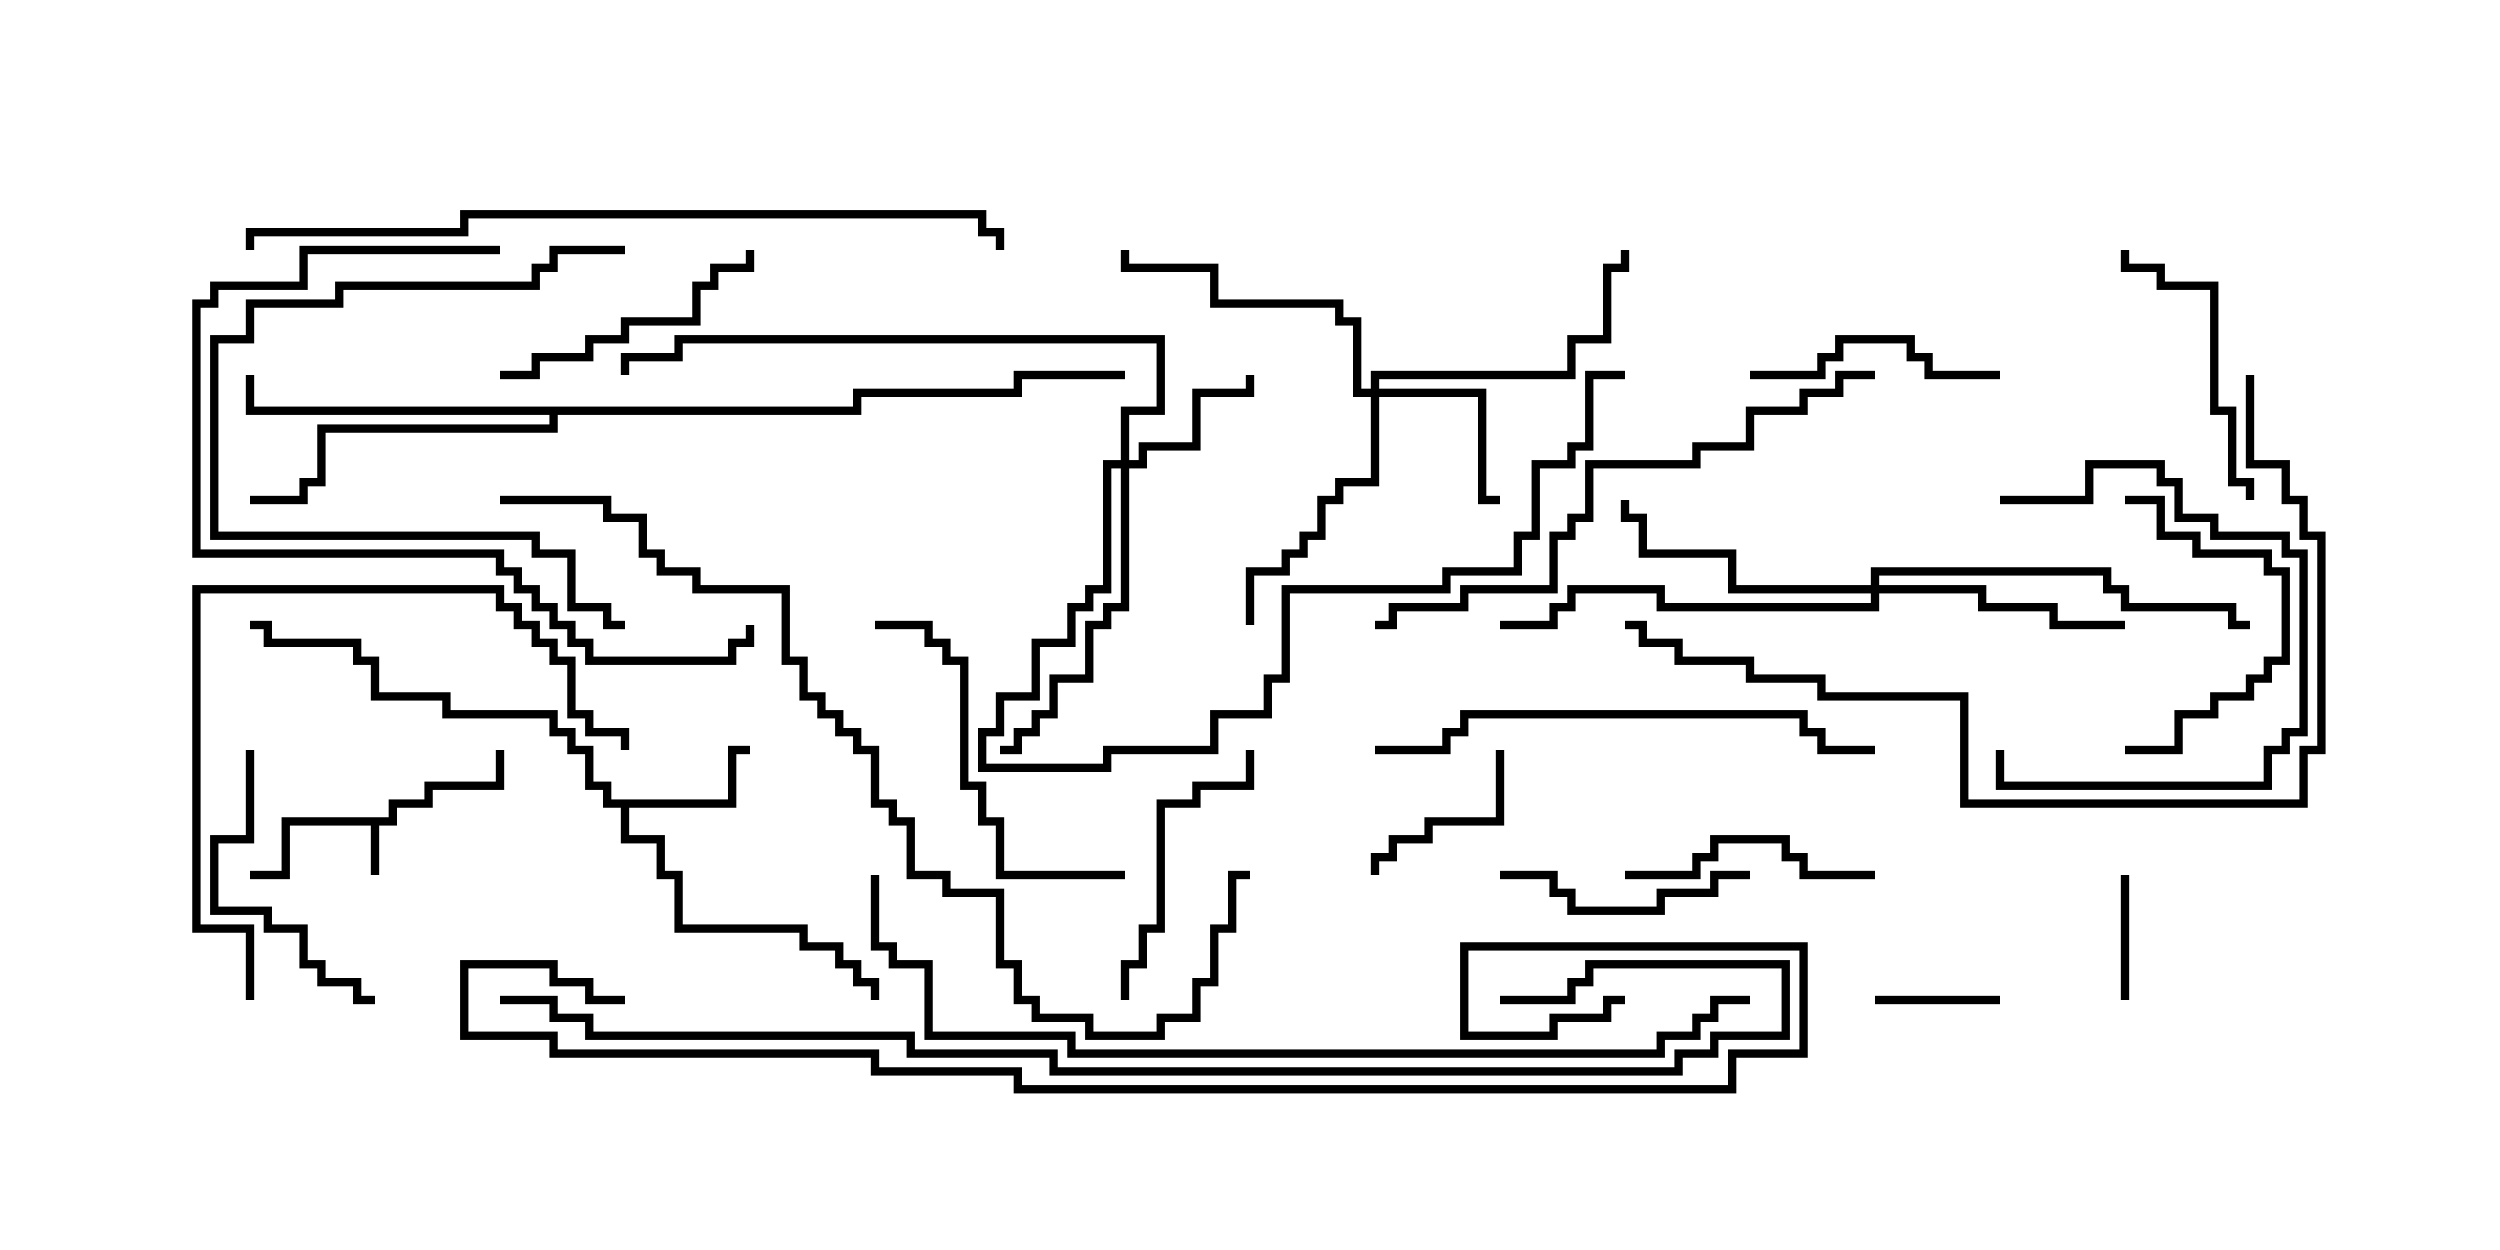 <svg version="1.1" width="30" height="15" xmlns="http://www.w3.org/2000/svg"><path d="M4.664,9.807L4.664,9.593L5.093,9.593L5.093,9.379L5.95,9.379L5.95,9L6.05,9L6.05,9.479L5.193,9.479L5.193,9.693L4.764,9.693L4.764,9.907L4.55,9.907L4.55,10.5L4.45,10.5L4.45,9.907L3.479,9.907L3.479,10.55L3,10.55L3,10.45L3.379,10.45L3.379,9.807z" stroke="none"/><path d="M8.736,9.593L8.736,8.95L9,8.95L9,9.05L8.836,9.05L8.836,9.693L7.55,9.693L7.55,10.021L7.979,10.021L7.979,10.45L8.193,10.45L8.193,11.093L9.693,11.093L9.693,11.307L10.121,11.307L10.121,11.521L10.336,11.521L10.336,11.736L10.55,11.736L10.55,12L10.45,12L10.45,11.836L10.236,11.836L10.236,11.621L10.021,11.621L10.021,11.407L9.593,11.407L9.593,11.193L8.093,11.193L8.093,10.55L7.879,10.55L7.879,10.121L7.45,10.121L7.45,9.693L7.236,9.693L7.236,9.479L7.021,9.479L7.021,9.05L6.807,9.05L6.807,8.836L6.593,8.836L6.593,8.621L5.307,8.621L5.307,8.407L4.45,8.407L4.45,7.979L4.236,7.979L4.236,7.764L3.164,7.764L3.164,7.55L3,7.55L3,7.45L3.264,7.45L3.264,7.664L4.336,7.664L4.336,7.879L4.55,7.879L4.55,8.307L5.407,8.307L5.407,8.521L6.693,8.521L6.693,8.736L6.907,8.736L6.907,8.95L7.121,8.95L7.121,9.379L7.336,9.379L7.336,9.593z" stroke="none"/><path d="M10.236,4.879L10.236,4.664L12.164,4.664L12.164,4.45L13.5,4.45L13.5,4.55L12.264,4.55L12.264,4.764L10.336,4.764L10.336,4.979L6.693,4.979L6.693,5.193L3.907,5.193L3.907,5.836L3.693,5.836L3.693,6.05L3,6.05L3,5.95L3.593,5.95L3.593,5.736L3.807,5.736L3.807,5.093L6.593,5.093L6.593,4.979L2.95,4.979L2.95,4.5L3.05,4.5L3.05,4.879z" stroke="none"/><path d="M13.45,5.521L13.45,4.879L13.879,4.879L13.879,4.121L8.193,4.121L8.193,4.336L7.55,4.336L7.55,4.5L7.45,4.5L7.45,4.236L8.093,4.236L8.093,4.021L13.979,4.021L13.979,4.979L13.55,4.979L13.55,5.521L13.664,5.521L13.664,5.307L14.307,5.307L14.307,4.664L14.95,4.664L14.95,4.5L15.05,4.5L15.05,4.764L14.407,4.764L14.407,5.407L13.764,5.407L13.764,5.621L13.55,5.621L13.55,7.336L13.336,7.336L13.336,7.55L13.121,7.55L13.121,8.193L12.693,8.193L12.693,8.621L12.479,8.621L12.479,8.836L12.264,8.836L12.264,9.05L12,9.05L12,8.95L12.164,8.95L12.164,8.736L12.379,8.736L12.379,8.521L12.593,8.521L12.593,8.093L13.021,8.093L13.021,7.45L13.236,7.45L13.236,7.236L13.45,7.236L13.45,5.621L13.336,5.621L13.336,7.121L13.121,7.121L13.121,7.336L12.907,7.336L12.907,7.764L12.479,7.764L12.479,8.407L12.05,8.407L12.05,8.836L11.836,8.836L11.836,9.164L13.236,9.164L13.236,8.95L14.521,8.95L14.521,8.521L15.164,8.521L15.164,8.093L15.379,8.093L15.379,7.021L17.307,7.021L17.307,6.807L18.164,6.807L18.164,6.379L18.379,6.379L18.379,5.521L18.807,5.521L18.807,5.307L19.021,5.307L19.021,4.45L19.5,4.45L19.5,4.55L19.121,4.55L19.121,5.407L18.907,5.407L18.907,5.621L18.479,5.621L18.479,6.479L18.264,6.479L18.264,6.907L17.407,6.907L17.407,7.121L15.479,7.121L15.479,8.193L15.264,8.193L15.264,8.621L14.621,8.621L14.621,9.05L13.336,9.05L13.336,9.264L11.736,9.264L11.736,8.736L11.95,8.736L11.95,8.307L12.379,8.307L12.379,7.664L12.807,7.664L12.807,7.236L13.021,7.236L13.021,7.021L13.236,7.021L13.236,5.521z" stroke="none"/><path d="M16.45,4.664L16.45,4.45L18.807,4.45L18.807,4.021L19.236,4.021L19.236,3.164L19.45,3.164L19.45,3L19.55,3L19.55,3.264L19.336,3.264L19.336,4.121L18.907,4.121L18.907,4.55L16.55,4.55L16.55,4.664L17.836,4.664L17.836,5.95L18,5.95L18,6.05L17.736,6.05L17.736,4.764L16.55,4.764L16.55,5.836L16.121,5.836L16.121,6.05L15.907,6.05L15.907,6.479L15.693,6.479L15.693,6.693L15.479,6.693L15.479,6.907L15.05,6.907L15.05,7.5L14.95,7.5L14.95,6.807L15.379,6.807L15.379,6.593L15.593,6.593L15.593,6.379L15.807,6.379L15.807,5.95L16.021,5.95L16.021,5.736L16.45,5.736L16.45,4.764L16.236,4.764L16.236,3.907L16.021,3.907L16.021,3.693L14.521,3.693L14.521,3.264L13.45,3.264L13.45,3L13.55,3L13.55,3.164L14.621,3.164L14.621,3.593L16.121,3.593L16.121,3.807L16.336,3.807L16.336,4.664z" stroke="none"/><path d="M22.45,7.021L22.45,6.807L25.336,6.807L25.336,7.021L25.55,7.021L25.55,7.236L26.836,7.236L26.836,7.45L27,7.45L27,7.55L26.736,7.55L26.736,7.336L25.45,7.336L25.45,7.121L25.236,7.121L25.236,6.907L22.55,6.907L22.55,7.021L23.836,7.021L23.836,7.236L24.693,7.236L24.693,7.45L25.5,7.45L25.5,7.55L24.593,7.55L24.593,7.336L23.736,7.336L23.736,7.121L22.55,7.121L22.55,7.336L19.879,7.336L19.879,7.121L18.907,7.121L18.907,7.336L18.693,7.336L18.693,7.55L18,7.55L18,7.45L18.593,7.45L18.593,7.236L18.807,7.236L18.807,7.021L19.979,7.021L19.979,7.236L22.45,7.236L22.45,7.121L20.736,7.121L20.736,6.693L19.664,6.693L19.664,6.264L19.45,6.264L19.45,6L19.55,6L19.55,6.164L19.764,6.164L19.764,6.593L20.836,6.593L20.836,7.021z" stroke="none"/><path d="M22.5,12.05L22.5,11.95L24,11.95L24,12.05z" stroke="none"/><path d="M25.55,12L25.45,12L25.45,10.5L25.55,10.5z" stroke="none"/><path d="M17.95,9L18.05,9L18.05,9.907L17.193,9.907L17.193,10.121L16.764,10.121L16.764,10.336L16.55,10.336L16.55,10.5L16.45,10.5L16.45,10.236L16.664,10.236L16.664,10.021L17.093,10.021L17.093,9.807L17.95,9.807z" stroke="none"/><path d="M25.5,9.05L25.5,8.95L26.093,8.95L26.093,8.521L26.521,8.521L26.521,8.307L26.95,8.307L26.95,8.093L27.164,8.093L27.164,7.879L27.379,7.879L27.379,6.907L27.164,6.907L27.164,6.693L26.307,6.693L26.307,6.479L25.879,6.479L25.879,6.05L25.5,6.05L25.5,5.95L25.979,5.95L25.979,6.379L26.407,6.379L26.407,6.593L27.264,6.593L27.264,6.807L27.479,6.807L27.479,7.979L27.264,7.979L27.264,8.193L27.05,8.193L27.05,8.407L26.621,8.407L26.621,8.621L26.193,8.621L26.193,9.05z" stroke="none"/><path d="M24,6.05L24,5.95L25.021,5.95L25.021,5.521L25.979,5.521L25.979,5.736L26.193,5.736L26.193,6.164L26.621,6.164L26.621,6.379L27.479,6.379L27.479,6.593L27.693,6.593L27.693,8.836L27.479,8.836L27.479,9.05L27.264,9.05L27.264,9.479L23.95,9.479L23.95,9L24.05,9L24.05,9.379L27.164,9.379L27.164,8.95L27.379,8.95L27.379,8.736L27.593,8.736L27.593,6.693L27.379,6.693L27.379,6.479L26.521,6.479L26.521,6.264L26.093,6.264L26.093,5.836L25.879,5.836L25.879,5.621L25.121,5.621L25.121,6.05z" stroke="none"/><path d="M22.5,10.45L22.5,10.55L21.593,10.55L21.593,10.336L21.379,10.336L21.379,10.121L20.621,10.121L20.621,10.336L20.407,10.336L20.407,10.55L19.5,10.55L19.5,10.45L20.307,10.45L20.307,10.236L20.521,10.236L20.521,10.021L21.479,10.021L21.479,10.236L21.693,10.236L21.693,10.45z" stroke="none"/><path d="M21,10.45L21,10.55L20.621,10.55L20.621,10.764L19.979,10.764L19.979,10.979L18.807,10.979L18.807,10.764L18.593,10.764L18.593,10.55L18,10.55L18,10.45L18.693,10.45L18.693,10.664L18.907,10.664L18.907,10.879L19.879,10.879L19.879,10.664L20.521,10.664L20.521,10.45z" stroke="none"/><path d="M24,4.45L24,4.55L23.093,4.55L23.093,4.336L22.879,4.336L22.879,4.121L22.121,4.121L22.121,4.336L21.907,4.336L21.907,4.55L21,4.55L21,4.45L21.807,4.45L21.807,4.236L22.021,4.236L22.021,4.021L22.979,4.021L22.979,4.236L23.193,4.236L23.193,4.45z" stroke="none"/><path d="M13.55,12L13.45,12L13.45,11.521L13.664,11.521L13.664,11.093L13.879,11.093L13.879,9.593L14.307,9.593L14.307,9.379L14.95,9.379L14.95,9L15.05,9L15.05,9.479L14.407,9.479L14.407,9.693L13.979,9.693L13.979,11.193L13.764,11.193L13.764,11.621L13.55,11.621z" stroke="none"/><path d="M6,4.55L6,4.45L6.379,4.45L6.379,4.236L7.021,4.236L7.021,4.021L7.45,4.021L7.45,3.807L8.307,3.807L8.307,3.379L8.521,3.379L8.521,3.164L8.95,3.164L8.95,3L9.05,3L9.05,3.264L8.621,3.264L8.621,3.479L8.407,3.479L8.407,3.907L7.55,3.907L7.55,4.121L7.121,4.121L7.121,4.336L6.479,4.336L6.479,4.55z" stroke="none"/><path d="M2.95,9L3.05,9L3.05,10.121L2.621,10.121L2.621,10.879L3.264,10.879L3.264,11.093L3.693,11.093L3.693,11.521L3.907,11.521L3.907,11.736L4.336,11.736L4.336,11.95L4.5,11.95L4.5,12.05L4.236,12.05L4.236,11.836L3.807,11.836L3.807,11.621L3.593,11.621L3.593,11.193L3.164,11.193L3.164,10.979L2.521,10.979L2.521,10.021L2.95,10.021z" stroke="none"/><path d="M27.05,6L26.95,6L26.95,5.836L26.736,5.836L26.736,4.979L26.521,4.979L26.521,3.479L25.879,3.479L25.879,3.264L25.45,3.264L25.45,3L25.55,3L25.55,3.164L25.979,3.164L25.979,3.379L26.621,3.379L26.621,4.879L26.836,4.879L26.836,5.736L27.05,5.736z" stroke="none"/><path d="M13.5,10.45L13.5,10.55L11.95,10.55L11.95,9.907L11.736,9.907L11.736,9.479L11.521,9.479L11.521,7.979L11.307,7.979L11.307,7.764L11.093,7.764L11.093,7.55L10.5,7.55L10.5,7.45L11.193,7.45L11.193,7.664L11.407,7.664L11.407,7.879L11.621,7.879L11.621,9.379L11.836,9.379L11.836,9.807L12.05,9.807L12.05,10.45z" stroke="none"/><path d="M7.5,2.95L7.5,3.05L6.693,3.05L6.693,3.264L6.479,3.264L6.479,3.479L4.121,3.479L4.121,3.693L3.05,3.693L3.05,4.121L2.621,4.121L2.621,6.379L6.479,6.379L6.479,6.593L6.907,6.593L6.907,7.236L7.336,7.236L7.336,7.45L7.5,7.45L7.5,7.55L7.236,7.55L7.236,7.336L6.807,7.336L6.807,6.693L6.379,6.693L6.379,6.479L2.521,6.479L2.521,4.021L2.95,4.021L2.95,3.593L4.021,3.593L4.021,3.379L6.379,3.379L6.379,3.164L6.593,3.164L6.593,2.95z" stroke="none"/><path d="M6,2.95L6,3.05L3.693,3.05L3.693,3.479L2.621,3.479L2.621,3.693L2.407,3.693L2.407,6.593L6.05,6.593L6.05,6.807L6.264,6.807L6.264,7.021L6.479,7.021L6.479,7.236L6.693,7.236L6.693,7.45L6.907,7.45L6.907,7.664L7.121,7.664L7.121,7.879L8.736,7.879L8.736,7.664L8.95,7.664L8.95,7.5L9.05,7.5L9.05,7.764L8.836,7.764L8.836,7.979L7.021,7.979L7.021,7.764L6.807,7.764L6.807,7.55L6.593,7.55L6.593,7.336L6.379,7.336L6.379,7.121L6.164,7.121L6.164,6.907L5.95,6.907L5.95,6.693L2.307,6.693L2.307,3.593L2.521,3.593L2.521,3.379L3.593,3.379L3.593,2.95z" stroke="none"/><path d="M3.05,12L2.95,12L2.95,11.193L2.307,11.193L2.307,7.021L6.05,7.021L6.05,7.236L6.264,7.236L6.264,7.45L6.479,7.45L6.479,7.664L6.693,7.664L6.693,7.879L6.907,7.879L6.907,8.521L7.121,8.521L7.121,8.736L7.55,8.736L7.55,9L7.45,9L7.45,8.836L7.021,8.836L7.021,8.621L6.807,8.621L6.807,7.979L6.593,7.979L6.593,7.764L6.379,7.764L6.379,7.55L6.164,7.55L6.164,7.336L5.95,7.336L5.95,7.121L2.407,7.121L2.407,11.093L3.05,11.093z" stroke="none"/><path d="M16.5,9.05L16.5,8.95L17.307,8.95L17.307,8.736L17.521,8.736L17.521,8.521L21.693,8.521L21.693,8.736L21.907,8.736L21.907,8.95L22.5,8.95L22.5,9.05L21.807,9.05L21.807,8.836L21.593,8.836L21.593,8.621L17.621,8.621L17.621,8.836L17.407,8.836L17.407,9.05z" stroke="none"/><path d="M22.5,4.45L22.5,4.55L22.121,4.55L22.121,4.764L21.693,4.764L21.693,4.979L21.05,4.979L21.05,5.407L20.407,5.407L20.407,5.621L19.121,5.621L19.121,6.264L18.907,6.264L18.907,6.479L18.693,6.479L18.693,7.121L17.621,7.121L17.621,7.336L16.764,7.336L16.764,7.55L16.5,7.55L16.5,7.45L16.664,7.45L16.664,7.236L17.521,7.236L17.521,7.021L18.593,7.021L18.593,6.379L18.807,6.379L18.807,6.164L19.021,6.164L19.021,5.521L20.307,5.521L20.307,5.307L20.95,5.307L20.95,4.879L21.593,4.879L21.593,4.664L22.021,4.664L22.021,4.45z" stroke="none"/><path d="M26.95,4.5L27.05,4.5L27.05,5.521L27.479,5.521L27.479,5.95L27.693,5.95L27.693,6.379L27.907,6.379L27.907,9.05L27.693,9.05L27.693,9.693L23.521,9.693L23.521,8.407L21.807,8.407L21.807,8.193L20.95,8.193L20.95,7.979L20.093,7.979L20.093,7.764L19.664,7.764L19.664,7.55L19.5,7.55L19.5,7.45L19.764,7.45L19.764,7.664L20.193,7.664L20.193,7.879L21.05,7.879L21.05,8.093L21.907,8.093L21.907,8.307L23.621,8.307L23.621,9.593L27.593,9.593L27.593,8.95L27.807,8.95L27.807,6.479L27.593,6.479L27.593,6.05L27.379,6.05L27.379,5.621L26.95,5.621z" stroke="none"/><path d="M3.05,3L2.95,3L2.95,2.736L5.521,2.736L5.521,2.521L11.836,2.521L11.836,2.736L12.05,2.736L12.05,3L11.95,3L11.95,2.836L11.736,2.836L11.736,2.621L5.621,2.621L5.621,2.836L3.05,2.836z" stroke="none"/><path d="M6,6.05L6,5.95L7.336,5.95L7.336,6.164L7.764,6.164L7.764,6.593L7.979,6.593L7.979,6.807L8.407,6.807L8.407,7.021L9.479,7.021L9.479,7.879L9.693,7.879L9.693,8.307L9.907,8.307L9.907,8.521L10.121,8.521L10.121,8.736L10.336,8.736L10.336,8.95L10.55,8.95L10.55,9.593L10.764,9.593L10.764,9.807L10.979,9.807L10.979,10.45L11.407,10.45L11.407,10.664L12.05,10.664L12.05,11.521L12.264,11.521L12.264,11.95L12.479,11.95L12.479,12.164L13.121,12.164L13.121,12.379L13.879,12.379L13.879,12.164L14.307,12.164L14.307,11.736L14.521,11.736L14.521,11.093L14.736,11.093L14.736,10.45L15,10.45L15,10.55L14.836,10.55L14.836,11.193L14.621,11.193L14.621,11.836L14.407,11.836L14.407,12.264L13.979,12.264L13.979,12.479L13.021,12.479L13.021,12.264L12.379,12.264L12.379,12.05L12.164,12.05L12.164,11.621L11.95,11.621L11.95,10.764L11.307,10.764L11.307,10.55L10.879,10.55L10.879,9.907L10.664,9.907L10.664,9.693L10.45,9.693L10.45,9.05L10.236,9.05L10.236,8.836L10.021,8.836L10.021,8.621L9.807,8.621L9.807,8.407L9.593,8.407L9.593,7.979L9.379,7.979L9.379,7.121L8.307,7.121L8.307,6.907L7.879,6.907L7.879,6.693L7.664,6.693L7.664,6.264L7.236,6.264L7.236,6.05z" stroke="none"/><path d="M10.45,10.5L10.55,10.5L10.55,11.307L10.764,11.307L10.764,11.521L11.193,11.521L11.193,12.379L12.907,12.379L12.907,12.593L19.879,12.593L19.879,12.379L20.307,12.379L20.307,12.164L20.521,12.164L20.521,11.95L21,11.95L21,12.05L20.621,12.05L20.621,12.264L20.407,12.264L20.407,12.479L19.979,12.479L19.979,12.693L12.807,12.693L12.807,12.479L11.093,12.479L11.093,11.621L10.664,11.621L10.664,11.407L10.45,11.407z" stroke="none"/><path d="M6,12.05L6,11.95L6.693,11.95L6.693,12.164L7.121,12.164L7.121,12.379L10.979,12.379L10.979,12.593L12.693,12.593L12.693,12.807L20.093,12.807L20.093,12.593L20.521,12.593L20.521,12.379L21.379,12.379L21.379,11.621L19.121,11.621L19.121,11.836L18.907,11.836L18.907,12.05L18,12.05L18,11.95L18.807,11.95L18.807,11.736L19.021,11.736L19.021,11.521L21.479,11.521L21.479,12.479L20.621,12.479L20.621,12.693L20.193,12.693L20.193,12.907L12.593,12.907L12.593,12.693L10.879,12.693L10.879,12.479L7.021,12.479L7.021,12.264L6.593,12.264L6.593,12.05z" stroke="none"/><path d="M7.5,11.95L7.5,12.05L7.021,12.05L7.021,11.836L6.593,11.836L6.593,11.621L5.621,11.621L5.621,12.379L6.693,12.379L6.693,12.593L10.55,12.593L10.55,12.807L12.264,12.807L12.264,13.021L20.736,13.021L20.736,12.593L21.593,12.593L21.593,11.407L17.621,11.407L17.621,12.379L18.593,12.379L18.593,12.164L19.236,12.164L19.236,11.95L19.5,11.95L19.5,12.05L19.336,12.05L19.336,12.264L18.693,12.264L18.693,12.479L17.521,12.479L17.521,11.307L21.693,11.307L21.693,12.693L20.836,12.693L20.836,13.121L12.164,13.121L12.164,12.907L10.45,12.907L10.45,12.693L6.593,12.693L6.593,12.479L5.521,12.479L5.521,11.521L6.693,11.521L6.693,11.736L7.121,11.736L7.121,11.95z" stroke="none"/></svg>